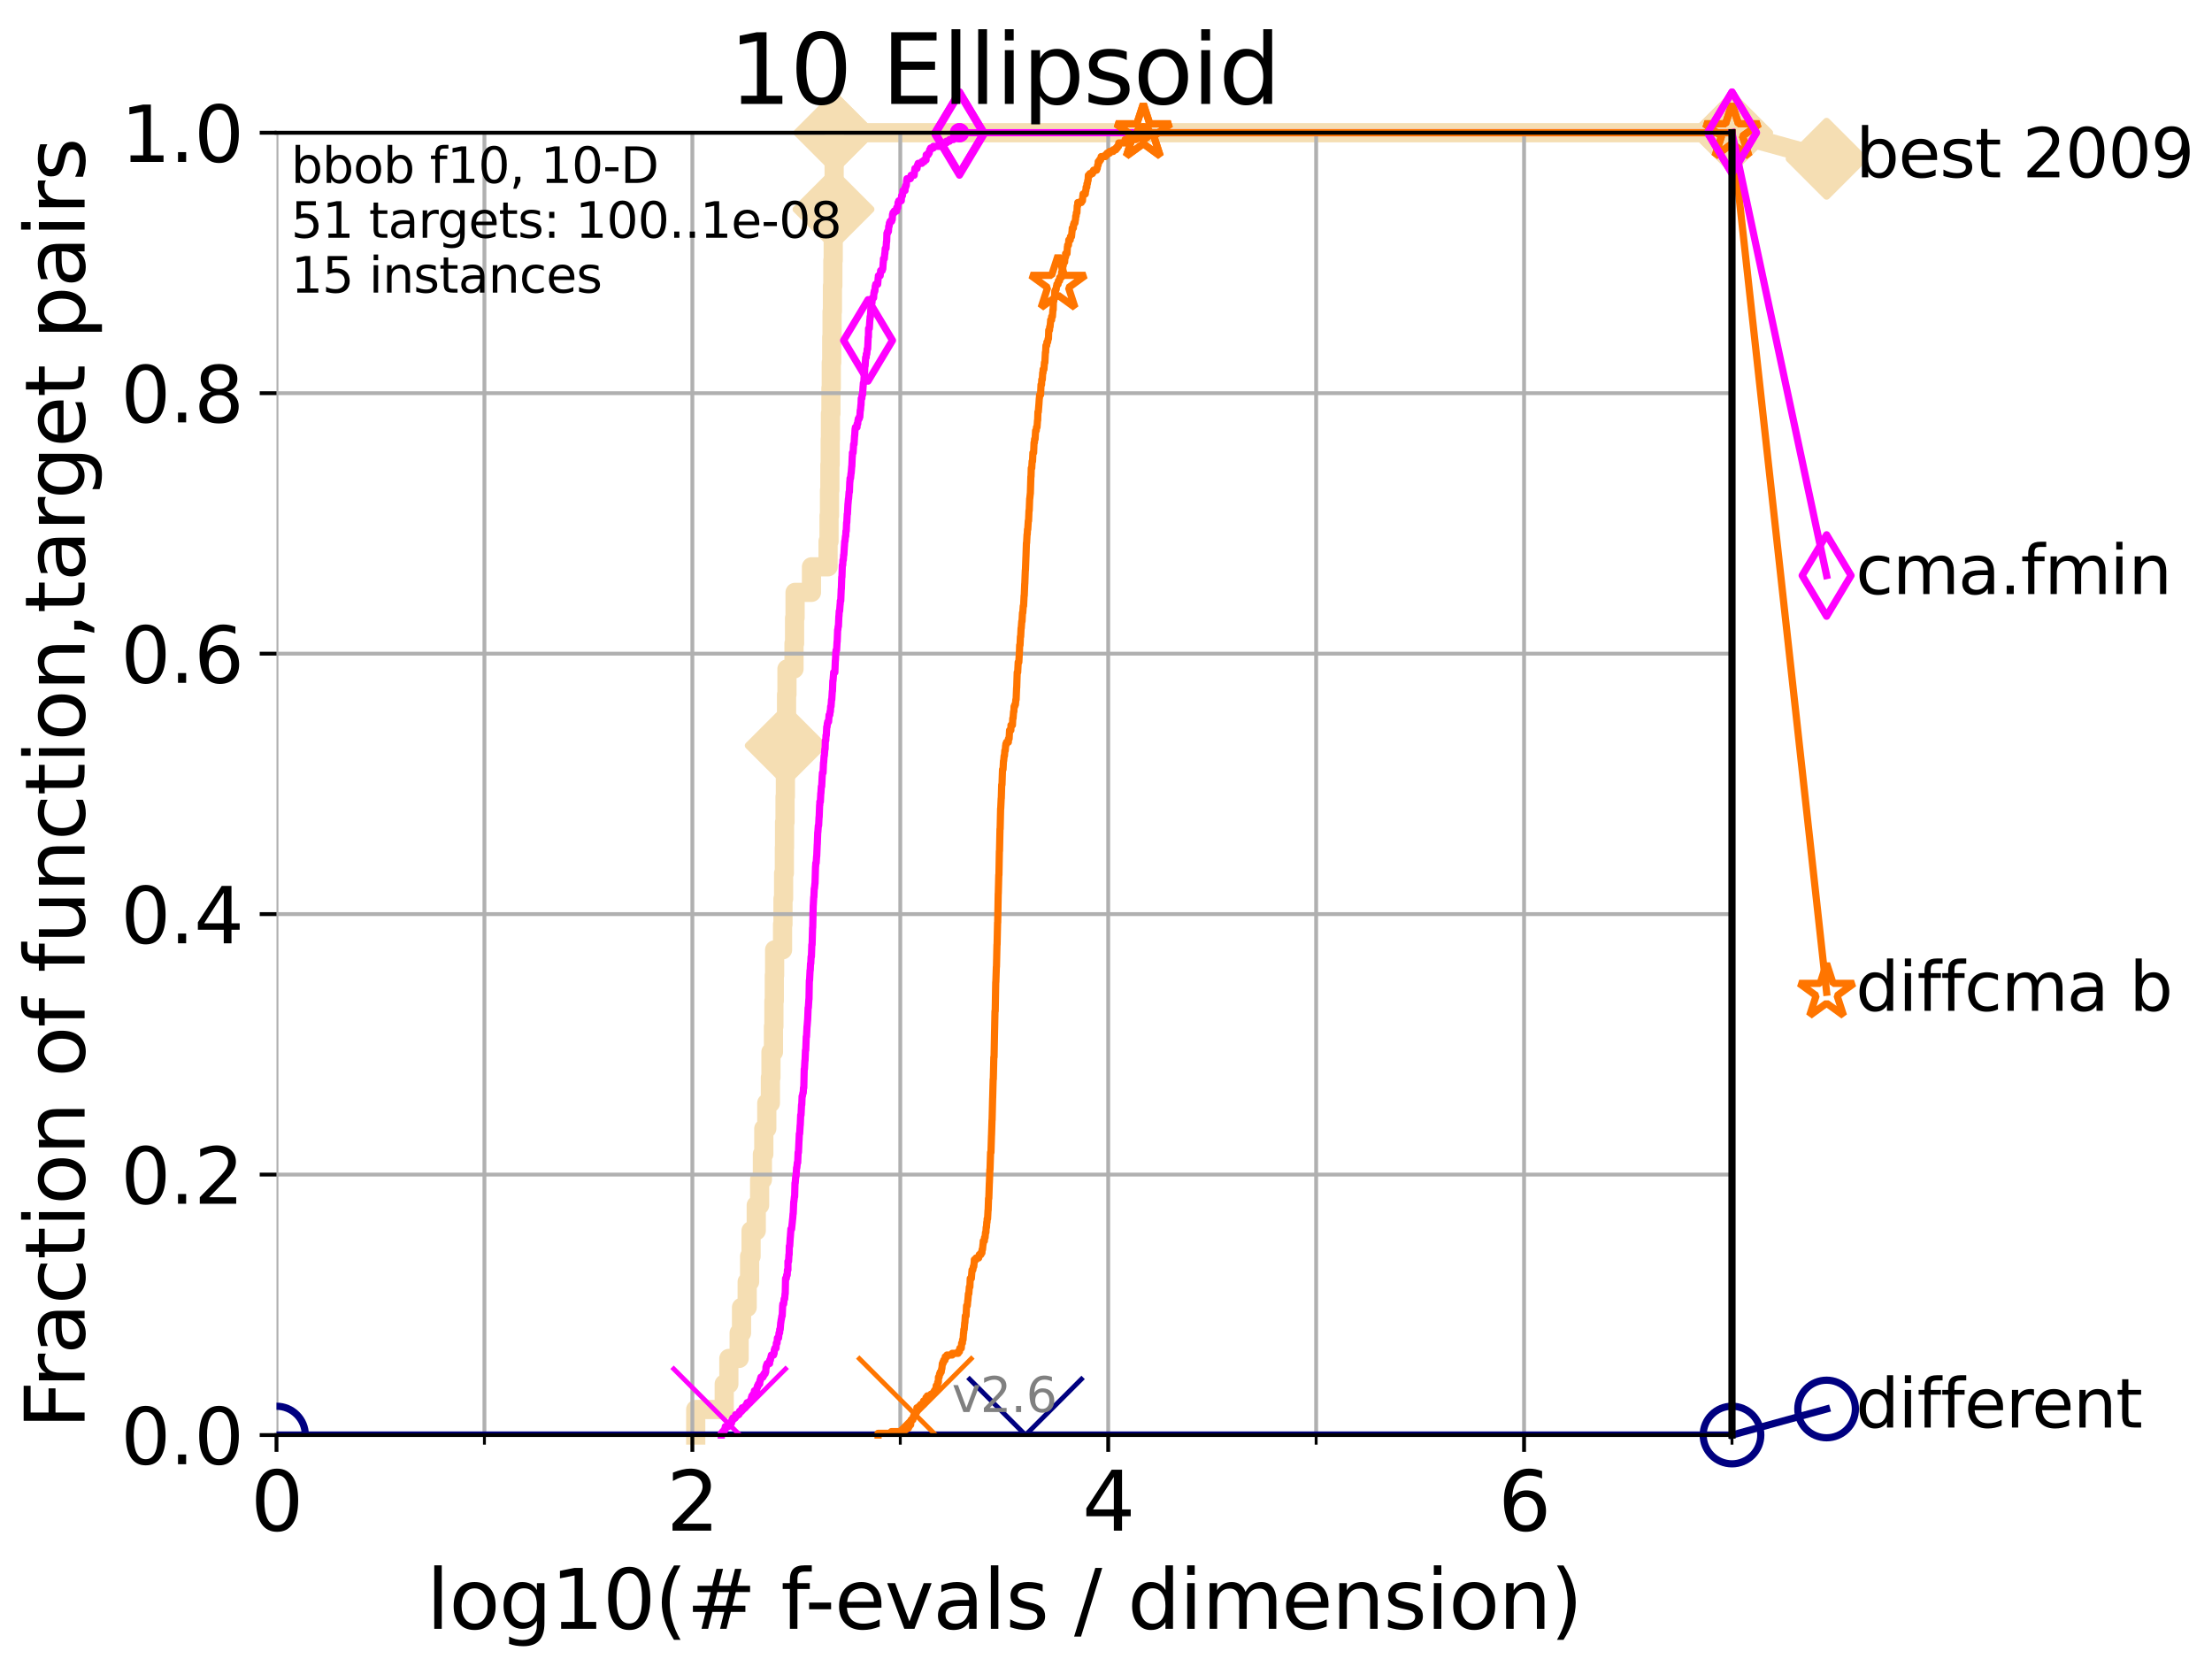 <?xml version="1.0" encoding="utf-8" standalone="no"?>
<!DOCTYPE svg PUBLIC "-//W3C//DTD SVG 1.1//EN"
  "http://www.w3.org/Graphics/SVG/1.1/DTD/svg11.dtd">
<svg height="345.6pt" version="1.1" viewBox="0 0 460.8 345.6" width="460.8pt" xmlns="http://www.w3.org/2000/svg" xmlns:xlink="http://www.w3.org/1999/xlink">
 <defs>
  <style type="text/css">*{stroke-linecap:butt;stroke-linejoin:round;}</style>
 </defs>
 <g id="figure_1">
  <g id="patch_1">
   <path d="M 0 345.6 
L 460.8 345.6 
L 460.8 0 
L 0 0 
z
" style="fill:#ffffff;"/>
  </g>
  <g id="axes_1">
   <g id="patch_2">
    <path d="M 57.6 298.944 
L 360.806 298.944 
L 360.806 27.648 
L 57.6 27.648 
z
" style="fill:#ffffff;"/>
   </g>
   <g id="line2d_1">
    <path d="M 144.932 298.944 
L 144.932 293.624 
L 150.867 293.624 
L 150.867 288.305 
L 151.833 288.305 
L 151.833 282.985 
L 153.979 282.985 
L 153.979 277.666 
L 154.476 277.666 
L 154.476 272.346 
L 155.65 272.346 
L 155.65 267.027 
L 156.156 267.027 
L 156.156 261.707 
L 156.462 261.707 
L 156.462 256.388 
L 157.54 256.388 
L 157.54 251.068 
L 158.241 251.068 
L 158.241 245.749 
L 158.822 245.749 
L 158.822 240.429 
L 159.114 240.429 
L 159.114 235.11 
L 159.734 235.11 
L 159.734 229.79 
L 160.486 229.79 
L 160.486 224.471 
L 160.605 224.471 
L 160.605 219.151 
L 161.126 219.151 
L 161.126 213.832 
L 161.217 213.832 
L 161.217 208.512 
L 161.301 208.512 
L 161.301 203.192 
L 161.369 203.192 
L 161.369 197.873 
L 163.019 197.873 
L 163.019 192.553 
L 163.109 192.553 
L 163.109 187.234 
L 163.24 187.234 
L 163.24 181.914 
L 163.397 181.914 
L 163.397 176.595 
L 163.437 176.595 
L 163.437 171.275 
L 163.539 171.275 
L 163.539 165.956 
L 163.613 165.956 
L 163.613 160.636 
L 163.686 160.636 
L 163.686 155.317 
L 163.78 155.317 
L 163.78 149.997 
L 163.853 149.997 
L 163.853 144.678 
L 163.939 144.678 
L 163.939 139.358 
L 165.404 139.358 
L 165.404 134.039 
L 165.526 134.039 
L 165.526 128.719 
L 165.629 128.719 
L 165.629 123.4 
L 169.044 123.4 
L 169.044 118.08 
L 172.499 118.08 
L 172.499 112.76 
L 172.703 112.76 
L 172.703 107.441 
L 172.798 107.441 
L 172.798 102.121 
L 172.876 102.121 
L 172.876 96.802 
L 172.946 96.802 
L 172.946 91.482 
L 172.995 91.482 
L 172.995 86.163 
L 173.097 86.163 
L 173.097 80.843 
L 173.17 80.843 
L 173.17 75.524 
L 173.262 75.524 
L 173.262 70.204 
L 173.334 70.204 
L 173.334 64.885 
L 173.41 64.885 
L 173.41 59.565 
L 173.498 59.565 
L 173.498 54.246 
L 173.573 54.246 
L 173.573 48.926 
L 173.632 48.926 
L 173.632 43.607 
L 173.687 43.607 
L 173.687 38.287 
L 173.766 38.287 
L 173.766 32.968 
L 173.844 32.968 
L 173.844 27.648 
L 360.806 27.648 
" style="fill:none;stroke:#f5deb3;stroke-linecap:square;stroke-width:4;"/>
   </g>
   <g id="line2d_2">
    <defs>
     <path d="M -0 7.778 
L 7.778 0 
L 0 -7.778 
L -7.778 -0 
z
" id="mb4e3549bcc" style="stroke:#f5deb3;stroke-linejoin:miter;stroke-width:1.5;"/>
    </defs>
    <g>
     <use style="fill:#f5deb3;stroke:#f5deb3;stroke-linejoin:miter;stroke-width:1.5;" x="163.686" xlink:href="#mb4e3549bcc" y="155.317"/>
     <use style="fill:#f5deb3;stroke:#f5deb3;stroke-linejoin:miter;stroke-width:1.5;" x="173.632" xlink:href="#mb4e3549bcc" y="43.607"/>
     <use style="fill:#f5deb3;stroke:#f5deb3;stroke-linejoin:miter;stroke-width:1.5;" x="173.844" xlink:href="#mb4e3549bcc" y="27.648"/>
     <use style="fill:#f5deb3;stroke:#f5deb3;stroke-linejoin:miter;stroke-width:1.5;" x="173.844" xlink:href="#mb4e3549bcc" y="27.648"/>
     <use style="fill:#f5deb3;stroke:#f5deb3;stroke-linejoin:miter;stroke-width:1.5;" x="360.806" xlink:href="#mb4e3549bcc" y="27.648"/>
    </g>
   </g>
   <g id="line2d_3">
    <path style="fill:none;stroke:#f5deb3;stroke-linecap:square;stroke-width:4;"/>
    <g/>
   </g>
   <g id="line2d_4">
    <path d="M 360.806 27.648 
L 380.515 33.074 
" style="fill:none;stroke:#f5deb3;stroke-linecap:square;stroke-width:4;"/>
    <g>
     <use style="fill:#f5deb3;stroke:#f5deb3;stroke-linejoin:miter;stroke-width:1.5;" x="360.806" xlink:href="#mb4e3549bcc" y="27.648"/>
     <use style="fill:#f5deb3;stroke:#f5deb3;stroke-linejoin:miter;stroke-width:1.5;" x="380.515" xlink:href="#mb4e3549bcc" y="33.074"/>
    </g>
   </g>
   <g id="matplotlib.axis_1">
    <g id="xtick_1">
     <g id="line2d_5">
      <path clip-path="url(#pbdf6a79667)" d="M 57.6 298.944 
L 57.6 27.648 
" style="fill:none;stroke:#b0b0b0;stroke-linecap:square;stroke-width:0.8;"/>
     </g>
     <g id="line2d_6">
      <defs>
       <path d="M 0 0 
L 0 3.5 
" id="m39feb60074" style="stroke:#000000;stroke-width:0.8;"/>
      </defs>
      <g>
       <use style="stroke:#000000;stroke-width:0.8;" x="57.6" xlink:href="#m39feb60074" y="298.944"/>
      </g>
     </g>
     <g id="text_1">
      <!-- 0 -->
      <g transform="translate(52.192 318.861)scale(0.17 -0.17)">
       <defs>
        <path d="M 2034 4250 
Q 1547 4250 1301 3770 
Q 1056 3291 1056 2328 
Q 1056 1369 1301 889 
Q 1547 409 2034 409 
Q 2525 409 2770 889 
Q 3016 1369 3016 2328 
Q 3016 3291 2770 3770 
Q 2525 4250 2034 4250 
z
M 2034 4750 
Q 2819 4750 3233 4129 
Q 3647 3509 3647 2328 
Q 3647 1150 3233 529 
Q 2819 -91 2034 -91 
Q 1250 -91 836 529 
Q 422 1150 422 2328 
Q 422 3509 836 4129 
Q 1250 4750 2034 4750 
z
" id="DejaVuSans-30" transform="scale(0.016)"/>
       </defs>
       <use xlink:href="#DejaVuSans-30"/>
      </g>
     </g>
    </g>
    <g id="xtick_2">
     <g id="line2d_7">
      <path clip-path="url(#pbdf6a79667)" d="M 144.23 298.944 
L 144.23 27.648 
" style="fill:none;stroke:#b0b0b0;stroke-linecap:square;stroke-width:0.8;"/>
     </g>
     <g id="line2d_8">
      <g>
       <use style="stroke:#000000;stroke-width:0.8;" x="144.23" xlink:href="#m39feb60074" y="298.944"/>
      </g>
     </g>
     <g id="text_2">
      <!-- 2 -->
      <g transform="translate(138.822 318.861)scale(0.17 -0.17)">
       <defs>
        <path d="M 1228 531 
L 3431 531 
L 3431 0 
L 469 0 
L 469 531 
Q 828 903 1448 1529 
Q 2069 2156 2228 2338 
Q 2531 2678 2651 2914 
Q 2772 3150 2772 3378 
Q 2772 3750 2511 3984 
Q 2250 4219 1831 4219 
Q 1534 4219 1204 4116 
Q 875 4013 500 3803 
L 500 4441 
Q 881 4594 1212 4672 
Q 1544 4750 1819 4750 
Q 2544 4750 2975 4387 
Q 3406 4025 3406 3419 
Q 3406 3131 3298 2873 
Q 3191 2616 2906 2266 
Q 2828 2175 2409 1742 
Q 1991 1309 1228 531 
z
" id="DejaVuSans-32" transform="scale(0.016)"/>
       </defs>
       <use xlink:href="#DejaVuSans-32"/>
      </g>
     </g>
    </g>
    <g id="xtick_3">
     <g id="line2d_9">
      <path clip-path="url(#pbdf6a79667)" d="M 230.861 298.944 
L 230.861 27.648 
" style="fill:none;stroke:#b0b0b0;stroke-linecap:square;stroke-width:0.8;"/>
     </g>
     <g id="line2d_10">
      <g>
       <use style="stroke:#000000;stroke-width:0.8;" x="230.861" xlink:href="#m39feb60074" y="298.944"/>
      </g>
     </g>
     <g id="text_3">
      <!-- 4 -->
      <g transform="translate(225.453 318.861)scale(0.17 -0.17)">
       <defs>
        <path d="M 2419 4116 
L 825 1625 
L 2419 1625 
L 2419 4116 
z
M 2253 4666 
L 3047 4666 
L 3047 1625 
L 3713 1625 
L 3713 1100 
L 3047 1100 
L 3047 0 
L 2419 0 
L 2419 1100 
L 313 1100 
L 313 1709 
L 2253 4666 
z
" id="DejaVuSans-34" transform="scale(0.016)"/>
       </defs>
       <use xlink:href="#DejaVuSans-34"/>
      </g>
     </g>
    </g>
    <g id="xtick_4">
     <g id="line2d_11">
      <path clip-path="url(#pbdf6a79667)" d="M 317.491 298.944 
L 317.491 27.648 
" style="fill:none;stroke:#b0b0b0;stroke-linecap:square;stroke-width:0.8;"/>
     </g>
     <g id="line2d_12">
      <g>
       <use style="stroke:#000000;stroke-width:0.8;" x="317.491" xlink:href="#m39feb60074" y="298.944"/>
      </g>
     </g>
     <g id="text_4">
      <!-- 6 -->
      <g transform="translate(312.083 318.861)scale(0.17 -0.17)">
       <defs>
        <path d="M 2113 2584 
Q 1688 2584 1439 2293 
Q 1191 2003 1191 1497 
Q 1191 994 1439 701 
Q 1688 409 2113 409 
Q 2538 409 2786 701 
Q 3034 994 3034 1497 
Q 3034 2003 2786 2293 
Q 2538 2584 2113 2584 
z
M 3366 4563 
L 3366 3988 
Q 3128 4100 2886 4159 
Q 2644 4219 2406 4219 
Q 1781 4219 1451 3797 
Q 1122 3375 1075 2522 
Q 1259 2794 1537 2939 
Q 1816 3084 2150 3084 
Q 2853 3084 3261 2657 
Q 3669 2231 3669 1497 
Q 3669 778 3244 343 
Q 2819 -91 2113 -91 
Q 1303 -91 875 529 
Q 447 1150 447 2328 
Q 447 3434 972 4092 
Q 1497 4750 2381 4750 
Q 2619 4750 2861 4703 
Q 3103 4656 3366 4563 
z
" id="DejaVuSans-36" transform="scale(0.016)"/>
       </defs>
       <use xlink:href="#DejaVuSans-36"/>
      </g>
     </g>
    </g>
    <g id="xtick_5">
     <g id="line2d_13">
      <path clip-path="url(#pbdf6a79667)" d="M 100.915 298.944 
L 100.915 27.648 
" style="fill:none;stroke:#b0b0b0;stroke-linecap:square;stroke-width:0.8;"/>
     </g>
     <g id="line2d_14">
      <defs>
       <path d="M 0 0 
L 0 2 
" id="mf1f1ff7a69" style="stroke:#000000;stroke-width:0.6;"/>
      </defs>
      <g>
       <use style="stroke:#000000;stroke-width:0.6;" x="100.915" xlink:href="#mf1f1ff7a69" y="298.944"/>
      </g>
     </g>
    </g>
    <g id="xtick_6">
     <g id="line2d_15">
      <path clip-path="url(#pbdf6a79667)" d="M 187.546 298.944 
L 187.546 27.648 
" style="fill:none;stroke:#b0b0b0;stroke-linecap:square;stroke-width:0.8;"/>
     </g>
     <g id="line2d_16">
      <g>
       <use style="stroke:#000000;stroke-width:0.6;" x="187.546" xlink:href="#mf1f1ff7a69" y="298.944"/>
      </g>
     </g>
    </g>
    <g id="xtick_7">
     <g id="line2d_17">
      <path clip-path="url(#pbdf6a79667)" d="M 274.176 298.944 
L 274.176 27.648 
" style="fill:none;stroke:#b0b0b0;stroke-linecap:square;stroke-width:0.8;"/>
     </g>
     <g id="line2d_18">
      <g>
       <use style="stroke:#000000;stroke-width:0.6;" x="274.176" xlink:href="#mf1f1ff7a69" y="298.944"/>
      </g>
     </g>
    </g>
    <g id="xtick_8">
     <g id="line2d_19">
      <path clip-path="url(#pbdf6a79667)" d="M 360.806 298.944 
L 360.806 27.648 
" style="fill:none;stroke:#b0b0b0;stroke-linecap:square;stroke-width:0.8;"/>
     </g>
     <g id="line2d_20">
      <g>
       <use style="stroke:#000000;stroke-width:0.6;" x="360.806" xlink:href="#mf1f1ff7a69" y="298.944"/>
      </g>
     </g>
    </g>
    <g id="text_5">
     <!-- log10(# f-evals / dimension) -->
     <g transform="translate(88.823 339.314)scale(0.17 -0.17)">
      <defs>
       <path d="M 603 4863 
L 1178 4863 
L 1178 0 
L 603 0 
L 603 4863 
z
" id="DejaVuSans-6c" transform="scale(0.016)"/>
       <path d="M 1959 3097 
Q 1497 3097 1228 2736 
Q 959 2375 959 1747 
Q 959 1119 1226 758 
Q 1494 397 1959 397 
Q 2419 397 2687 759 
Q 2956 1122 2956 1747 
Q 2956 2369 2687 2733 
Q 2419 3097 1959 3097 
z
M 1959 3584 
Q 2709 3584 3137 3096 
Q 3566 2609 3566 1747 
Q 3566 888 3137 398 
Q 2709 -91 1959 -91 
Q 1206 -91 779 398 
Q 353 888 353 1747 
Q 353 2609 779 3096 
Q 1206 3584 1959 3584 
z
" id="DejaVuSans-6f" transform="scale(0.016)"/>
       <path d="M 2906 1791 
Q 2906 2416 2648 2759 
Q 2391 3103 1925 3103 
Q 1463 3103 1205 2759 
Q 947 2416 947 1791 
Q 947 1169 1205 825 
Q 1463 481 1925 481 
Q 2391 481 2648 825 
Q 2906 1169 2906 1791 
z
M 3481 434 
Q 3481 -459 3084 -895 
Q 2688 -1331 1869 -1331 
Q 1566 -1331 1297 -1286 
Q 1028 -1241 775 -1147 
L 775 -588 
Q 1028 -725 1275 -790 
Q 1522 -856 1778 -856 
Q 2344 -856 2625 -561 
Q 2906 -266 2906 331 
L 2906 616 
Q 2728 306 2450 153 
Q 2172 0 1784 0 
Q 1141 0 747 490 
Q 353 981 353 1791 
Q 353 2603 747 3093 
Q 1141 3584 1784 3584 
Q 2172 3584 2450 3431 
Q 2728 3278 2906 2969 
L 2906 3500 
L 3481 3500 
L 3481 434 
z
" id="DejaVuSans-67" transform="scale(0.016)"/>
       <path d="M 794 531 
L 1825 531 
L 1825 4091 
L 703 3866 
L 703 4441 
L 1819 4666 
L 2450 4666 
L 2450 531 
L 3481 531 
L 3481 0 
L 794 0 
L 794 531 
z
" id="DejaVuSans-31" transform="scale(0.016)"/>
       <path d="M 1984 4856 
Q 1566 4138 1362 3434 
Q 1159 2731 1159 2009 
Q 1159 1288 1364 580 
Q 1569 -128 1984 -844 
L 1484 -844 
Q 1016 -109 783 600 
Q 550 1309 550 2009 
Q 550 2706 781 3412 
Q 1013 4119 1484 4856 
L 1984 4856 
z
" id="DejaVuSans-28" transform="scale(0.016)"/>
       <path d="M 3272 2816 
L 2363 2816 
L 2100 1772 
L 3016 1772 
L 3272 2816 
z
M 2803 4594 
L 2478 3297 
L 3391 3297 
L 3719 4594 
L 4219 4594 
L 3897 3297 
L 4872 3297 
L 4872 2816 
L 3775 2816 
L 3519 1772 
L 4513 1772 
L 4513 1294 
L 3397 1294 
L 3072 0 
L 2572 0 
L 2894 1294 
L 1978 1294 
L 1656 0 
L 1153 0 
L 1478 1294 
L 494 1294 
L 494 1772 
L 1594 1772 
L 1856 2816 
L 850 2816 
L 850 3297 
L 1978 3297 
L 2297 4594 
L 2803 4594 
z
" id="DejaVuSans-23" transform="scale(0.016)"/>
       <path id="DejaVuSans-20" transform="scale(0.016)"/>
       <path d="M 2375 4863 
L 2375 4384 
L 1825 4384 
Q 1516 4384 1395 4259 
Q 1275 4134 1275 3809 
L 1275 3500 
L 2222 3500 
L 2222 3053 
L 1275 3053 
L 1275 0 
L 697 0 
L 697 3053 
L 147 3053 
L 147 3500 
L 697 3500 
L 697 3744 
Q 697 4328 969 4595 
Q 1241 4863 1831 4863 
L 2375 4863 
z
" id="DejaVuSans-66" transform="scale(0.016)"/>
       <path d="M 313 2009 
L 1997 2009 
L 1997 1497 
L 313 1497 
L 313 2009 
z
" id="DejaVuSans-2d" transform="scale(0.016)"/>
       <path d="M 3597 1894 
L 3597 1613 
L 953 1613 
Q 991 1019 1311 708 
Q 1631 397 2203 397 
Q 2534 397 2845 478 
Q 3156 559 3463 722 
L 3463 178 
Q 3153 47 2828 -22 
Q 2503 -91 2169 -91 
Q 1331 -91 842 396 
Q 353 884 353 1716 
Q 353 2575 817 3079 
Q 1281 3584 2069 3584 
Q 2775 3584 3186 3129 
Q 3597 2675 3597 1894 
z
M 3022 2063 
Q 3016 2534 2758 2815 
Q 2500 3097 2075 3097 
Q 1594 3097 1305 2825 
Q 1016 2553 972 2059 
L 3022 2063 
z
" id="DejaVuSans-65" transform="scale(0.016)"/>
       <path d="M 191 3500 
L 800 3500 
L 1894 563 
L 2988 3500 
L 3597 3500 
L 2284 0 
L 1503 0 
L 191 3500 
z
" id="DejaVuSans-76" transform="scale(0.016)"/>
       <path d="M 2194 1759 
Q 1497 1759 1228 1600 
Q 959 1441 959 1056 
Q 959 750 1161 570 
Q 1363 391 1709 391 
Q 2188 391 2477 730 
Q 2766 1069 2766 1631 
L 2766 1759 
L 2194 1759 
z
M 3341 1997 
L 3341 0 
L 2766 0 
L 2766 531 
Q 2569 213 2275 61 
Q 1981 -91 1556 -91 
Q 1019 -91 701 211 
Q 384 513 384 1019 
Q 384 1609 779 1909 
Q 1175 2209 1959 2209 
L 2766 2209 
L 2766 2266 
Q 2766 2663 2505 2880 
Q 2244 3097 1772 3097 
Q 1472 3097 1187 3025 
Q 903 2953 641 2809 
L 641 3341 
Q 956 3463 1253 3523 
Q 1550 3584 1831 3584 
Q 2591 3584 2966 3190 
Q 3341 2797 3341 1997 
z
" id="DejaVuSans-61" transform="scale(0.016)"/>
       <path d="M 2834 3397 
L 2834 2853 
Q 2591 2978 2328 3040 
Q 2066 3103 1784 3103 
Q 1356 3103 1142 2972 
Q 928 2841 928 2578 
Q 928 2378 1081 2264 
Q 1234 2150 1697 2047 
L 1894 2003 
Q 2506 1872 2764 1633 
Q 3022 1394 3022 966 
Q 3022 478 2636 193 
Q 2250 -91 1575 -91 
Q 1294 -91 989 -36 
Q 684 19 347 128 
L 347 722 
Q 666 556 975 473 
Q 1284 391 1588 391 
Q 1994 391 2212 530 
Q 2431 669 2431 922 
Q 2431 1156 2273 1281 
Q 2116 1406 1581 1522 
L 1381 1569 
Q 847 1681 609 1914 
Q 372 2147 372 2553 
Q 372 3047 722 3315 
Q 1072 3584 1716 3584 
Q 2034 3584 2315 3537 
Q 2597 3491 2834 3397 
z
" id="DejaVuSans-73" transform="scale(0.016)"/>
       <path d="M 1625 4666 
L 2156 4666 
L 531 -594 
L 0 -594 
L 1625 4666 
z
" id="DejaVuSans-2f" transform="scale(0.016)"/>
       <path d="M 2906 2969 
L 2906 4863 
L 3481 4863 
L 3481 0 
L 2906 0 
L 2906 525 
Q 2725 213 2448 61 
Q 2172 -91 1784 -91 
Q 1150 -91 751 415 
Q 353 922 353 1747 
Q 353 2572 751 3078 
Q 1150 3584 1784 3584 
Q 2172 3584 2448 3432 
Q 2725 3281 2906 2969 
z
M 947 1747 
Q 947 1113 1208 752 
Q 1469 391 1925 391 
Q 2381 391 2643 752 
Q 2906 1113 2906 1747 
Q 2906 2381 2643 2742 
Q 2381 3103 1925 3103 
Q 1469 3103 1208 2742 
Q 947 2381 947 1747 
z
" id="DejaVuSans-64" transform="scale(0.016)"/>
       <path d="M 603 3500 
L 1178 3500 
L 1178 0 
L 603 0 
L 603 3500 
z
M 603 4863 
L 1178 4863 
L 1178 4134 
L 603 4134 
L 603 4863 
z
" id="DejaVuSans-69" transform="scale(0.016)"/>
       <path d="M 3328 2828 
Q 3544 3216 3844 3400 
Q 4144 3584 4550 3584 
Q 5097 3584 5394 3201 
Q 5691 2819 5691 2113 
L 5691 0 
L 5113 0 
L 5113 2094 
Q 5113 2597 4934 2840 
Q 4756 3084 4391 3084 
Q 3944 3084 3684 2787 
Q 3425 2491 3425 1978 
L 3425 0 
L 2847 0 
L 2847 2094 
Q 2847 2600 2669 2842 
Q 2491 3084 2119 3084 
Q 1678 3084 1418 2786 
Q 1159 2488 1159 1978 
L 1159 0 
L 581 0 
L 581 3500 
L 1159 3500 
L 1159 2956 
Q 1356 3278 1631 3431 
Q 1906 3584 2284 3584 
Q 2666 3584 2933 3390 
Q 3200 3197 3328 2828 
z
" id="DejaVuSans-6d" transform="scale(0.016)"/>
       <path d="M 3513 2113 
L 3513 0 
L 2938 0 
L 2938 2094 
Q 2938 2591 2744 2837 
Q 2550 3084 2163 3084 
Q 1697 3084 1428 2787 
Q 1159 2491 1159 1978 
L 1159 0 
L 581 0 
L 581 3500 
L 1159 3500 
L 1159 2956 
Q 1366 3272 1645 3428 
Q 1925 3584 2291 3584 
Q 2894 3584 3203 3211 
Q 3513 2838 3513 2113 
z
" id="DejaVuSans-6e" transform="scale(0.016)"/>
       <path d="M 513 4856 
L 1013 4856 
Q 1481 4119 1714 3412 
Q 1947 2706 1947 2009 
Q 1947 1309 1714 600 
Q 1481 -109 1013 -844 
L 513 -844 
Q 928 -128 1133 580 
Q 1338 1288 1338 2009 
Q 1338 2731 1133 3434 
Q 928 4138 513 4856 
z
" id="DejaVuSans-29" transform="scale(0.016)"/>
      </defs>
      <use xlink:href="#DejaVuSans-6c"/>
      <use x="27.783" xlink:href="#DejaVuSans-6f"/>
      <use x="88.965" xlink:href="#DejaVuSans-67"/>
      <use x="152.441" xlink:href="#DejaVuSans-31"/>
      <use x="216.064" xlink:href="#DejaVuSans-30"/>
      <use x="279.688" xlink:href="#DejaVuSans-28"/>
      <use x="318.701" xlink:href="#DejaVuSans-23"/>
      <use x="402.49" xlink:href="#DejaVuSans-20"/>
      <use x="434.277" xlink:href="#DejaVuSans-66"/>
      <use x="463.982" xlink:href="#DejaVuSans-2d"/>
      <use x="500.066" xlink:href="#DejaVuSans-65"/>
      <use x="561.59" xlink:href="#DejaVuSans-76"/>
      <use x="620.77" xlink:href="#DejaVuSans-61"/>
      <use x="682.049" xlink:href="#DejaVuSans-6c"/>
      <use x="709.832" xlink:href="#DejaVuSans-73"/>
      <use x="761.932" xlink:href="#DejaVuSans-20"/>
      <use x="793.719" xlink:href="#DejaVuSans-2f"/>
      <use x="827.41" xlink:href="#DejaVuSans-20"/>
      <use x="859.197" xlink:href="#DejaVuSans-64"/>
      <use x="922.674" xlink:href="#DejaVuSans-69"/>
      <use x="950.457" xlink:href="#DejaVuSans-6d"/>
      <use x="1047.869" xlink:href="#DejaVuSans-65"/>
      <use x="1109.393" xlink:href="#DejaVuSans-6e"/>
      <use x="1172.771" xlink:href="#DejaVuSans-73"/>
      <use x="1224.871" xlink:href="#DejaVuSans-69"/>
      <use x="1252.654" xlink:href="#DejaVuSans-6f"/>
      <use x="1313.836" xlink:href="#DejaVuSans-6e"/>
      <use x="1377.215" xlink:href="#DejaVuSans-29"/>
     </g>
    </g>
   </g>
   <g id="matplotlib.axis_2">
    <g id="ytick_1">
     <g id="line2d_21">
      <path clip-path="url(#pbdf6a79667)" d="M 57.6 298.944 
L 360.806 298.944 
" style="fill:none;stroke:#b0b0b0;stroke-linecap:square;stroke-width:0.8;"/>
     </g>
     <g id="line2d_22">
      <defs>
       <path d="M 0 0 
L -3.5 0 
" id="ma702ccbf3c" style="stroke:#000000;stroke-width:0.8;"/>
      </defs>
      <g>
       <use style="stroke:#000000;stroke-width:0.8;" x="57.6" xlink:href="#ma702ccbf3c" y="298.944"/>
      </g>
     </g>
     <g id="text_6">
      <!-- 0.0 -->
      <g transform="translate(25.155 305.023)scale(0.16 -0.16)">
       <defs>
        <path d="M 684 794 
L 1344 794 
L 1344 0 
L 684 0 
L 684 794 
z
" id="DejaVuSans-2e" transform="scale(0.016)"/>
       </defs>
       <use xlink:href="#DejaVuSans-30"/>
       <use x="63.623" xlink:href="#DejaVuSans-2e"/>
       <use x="95.41" xlink:href="#DejaVuSans-30"/>
      </g>
     </g>
    </g>
    <g id="ytick_2">
     <g id="line2d_23">
      <path clip-path="url(#pbdf6a79667)" d="M 57.6 244.685 
L 360.806 244.685 
" style="fill:none;stroke:#b0b0b0;stroke-linecap:square;stroke-width:0.8;"/>
     </g>
     <g id="line2d_24">
      <g>
       <use style="stroke:#000000;stroke-width:0.8;" x="57.6" xlink:href="#ma702ccbf3c" y="244.685"/>
      </g>
     </g>
     <g id="text_7">
      <!-- 0.2 -->
      <g transform="translate(25.155 250.764)scale(0.16 -0.16)">
       <use xlink:href="#DejaVuSans-30"/>
       <use x="63.623" xlink:href="#DejaVuSans-2e"/>
       <use x="95.41" xlink:href="#DejaVuSans-32"/>
      </g>
     </g>
    </g>
    <g id="ytick_3">
     <g id="line2d_25">
      <path clip-path="url(#pbdf6a79667)" d="M 57.6 190.426 
L 360.806 190.426 
" style="fill:none;stroke:#b0b0b0;stroke-linecap:square;stroke-width:0.8;"/>
     </g>
     <g id="line2d_26">
      <g>
       <use style="stroke:#000000;stroke-width:0.8;" x="57.6" xlink:href="#ma702ccbf3c" y="190.426"/>
      </g>
     </g>
     <g id="text_8">
      <!-- 0.4 -->
      <g transform="translate(25.155 196.504)scale(0.16 -0.16)">
       <use xlink:href="#DejaVuSans-30"/>
       <use x="63.623" xlink:href="#DejaVuSans-2e"/>
       <use x="95.41" xlink:href="#DejaVuSans-34"/>
      </g>
     </g>
    </g>
    <g id="ytick_4">
     <g id="line2d_27">
      <path clip-path="url(#pbdf6a79667)" d="M 57.6 136.166 
L 360.806 136.166 
" style="fill:none;stroke:#b0b0b0;stroke-linecap:square;stroke-width:0.8;"/>
     </g>
     <g id="line2d_28">
      <g>
       <use style="stroke:#000000;stroke-width:0.8;" x="57.6" xlink:href="#ma702ccbf3c" y="136.166"/>
      </g>
     </g>
     <g id="text_9">
      <!-- 0.6 -->
      <g transform="translate(25.155 142.245)scale(0.16 -0.16)">
       <use xlink:href="#DejaVuSans-30"/>
       <use x="63.623" xlink:href="#DejaVuSans-2e"/>
       <use x="95.41" xlink:href="#DejaVuSans-36"/>
      </g>
     </g>
    </g>
    <g id="ytick_5">
     <g id="line2d_29">
      <path clip-path="url(#pbdf6a79667)" d="M 57.6 81.907 
L 360.806 81.907 
" style="fill:none;stroke:#b0b0b0;stroke-linecap:square;stroke-width:0.8;"/>
     </g>
     <g id="line2d_30">
      <g>
       <use style="stroke:#000000;stroke-width:0.8;" x="57.6" xlink:href="#ma702ccbf3c" y="81.907"/>
      </g>
     </g>
     <g id="text_10">
      <!-- 0.8 -->
      <g transform="translate(25.155 87.986)scale(0.16 -0.16)">
       <defs>
        <path d="M 2034 2216 
Q 1584 2216 1326 1975 
Q 1069 1734 1069 1313 
Q 1069 891 1326 650 
Q 1584 409 2034 409 
Q 2484 409 2743 651 
Q 3003 894 3003 1313 
Q 3003 1734 2745 1975 
Q 2488 2216 2034 2216 
z
M 1403 2484 
Q 997 2584 770 2862 
Q 544 3141 544 3541 
Q 544 4100 942 4425 
Q 1341 4750 2034 4750 
Q 2731 4750 3128 4425 
Q 3525 4100 3525 3541 
Q 3525 3141 3298 2862 
Q 3072 2584 2669 2484 
Q 3125 2378 3379 2068 
Q 3634 1759 3634 1313 
Q 3634 634 3220 271 
Q 2806 -91 2034 -91 
Q 1263 -91 848 271 
Q 434 634 434 1313 
Q 434 1759 690 2068 
Q 947 2378 1403 2484 
z
M 1172 3481 
Q 1172 3119 1398 2916 
Q 1625 2713 2034 2713 
Q 2441 2713 2670 2916 
Q 2900 3119 2900 3481 
Q 2900 3844 2670 4047 
Q 2441 4250 2034 4250 
Q 1625 4250 1398 4047 
Q 1172 3844 1172 3481 
z
" id="DejaVuSans-38" transform="scale(0.016)"/>
       </defs>
       <use xlink:href="#DejaVuSans-30"/>
       <use x="63.623" xlink:href="#DejaVuSans-2e"/>
       <use x="95.41" xlink:href="#DejaVuSans-38"/>
      </g>
     </g>
    </g>
    <g id="ytick_6">
     <g id="line2d_31">
      <path clip-path="url(#pbdf6a79667)" d="M 57.6 27.648 
L 360.806 27.648 
" style="fill:none;stroke:#b0b0b0;stroke-linecap:square;stroke-width:0.8;"/>
     </g>
     <g id="line2d_32">
      <g>
       <use style="stroke:#000000;stroke-width:0.8;" x="57.6" xlink:href="#ma702ccbf3c" y="27.648"/>
      </g>
     </g>
     <g id="text_11">
      <!-- 1.0 -->
      <g transform="translate(25.155 33.727)scale(0.16 -0.16)">
       <use xlink:href="#DejaVuSans-31"/>
       <use x="63.623" xlink:href="#DejaVuSans-2e"/>
       <use x="95.41" xlink:href="#DejaVuSans-30"/>
      </g>
     </g>
    </g>
    <g id="text_12">
     <!-- Fraction of function,target pairs -->
     <g transform="translate(17.62 297.681)rotate(-90)scale(0.17 -0.17)">
      <defs>
       <path d="M 628 4666 
L 3309 4666 
L 3309 4134 
L 1259 4134 
L 1259 2759 
L 3109 2759 
L 3109 2228 
L 1259 2228 
L 1259 0 
L 628 0 
L 628 4666 
z
" id="DejaVuSans-46" transform="scale(0.016)"/>
       <path d="M 2631 2963 
Q 2534 3019 2420 3045 
Q 2306 3072 2169 3072 
Q 1681 3072 1420 2755 
Q 1159 2438 1159 1844 
L 1159 0 
L 581 0 
L 581 3500 
L 1159 3500 
L 1159 2956 
Q 1341 3275 1631 3429 
Q 1922 3584 2338 3584 
Q 2397 3584 2469 3576 
Q 2541 3569 2628 3553 
L 2631 2963 
z
" id="DejaVuSans-72" transform="scale(0.016)"/>
       <path d="M 3122 3366 
L 3122 2828 
Q 2878 2963 2633 3030 
Q 2388 3097 2138 3097 
Q 1578 3097 1268 2742 
Q 959 2388 959 1747 
Q 959 1106 1268 751 
Q 1578 397 2138 397 
Q 2388 397 2633 464 
Q 2878 531 3122 666 
L 3122 134 
Q 2881 22 2623 -34 
Q 2366 -91 2075 -91 
Q 1284 -91 818 406 
Q 353 903 353 1747 
Q 353 2603 823 3093 
Q 1294 3584 2113 3584 
Q 2378 3584 2631 3529 
Q 2884 3475 3122 3366 
z
" id="DejaVuSans-63" transform="scale(0.016)"/>
       <path d="M 1172 4494 
L 1172 3500 
L 2356 3500 
L 2356 3053 
L 1172 3053 
L 1172 1153 
Q 1172 725 1289 603 
Q 1406 481 1766 481 
L 2356 481 
L 2356 0 
L 1766 0 
Q 1100 0 847 248 
Q 594 497 594 1153 
L 594 3053 
L 172 3053 
L 172 3500 
L 594 3500 
L 594 4494 
L 1172 4494 
z
" id="DejaVuSans-74" transform="scale(0.016)"/>
       <path d="M 544 1381 
L 544 3500 
L 1119 3500 
L 1119 1403 
Q 1119 906 1312 657 
Q 1506 409 1894 409 
Q 2359 409 2629 706 
Q 2900 1003 2900 1516 
L 2900 3500 
L 3475 3500 
L 3475 0 
L 2900 0 
L 2900 538 
Q 2691 219 2414 64 
Q 2138 -91 1772 -91 
Q 1169 -91 856 284 
Q 544 659 544 1381 
z
M 1991 3584 
L 1991 3584 
z
" id="DejaVuSans-75" transform="scale(0.016)"/>
       <path d="M 750 794 
L 1409 794 
L 1409 256 
L 897 -744 
L 494 -744 
L 750 256 
L 750 794 
z
" id="DejaVuSans-2c" transform="scale(0.016)"/>
       <path d="M 1159 525 
L 1159 -1331 
L 581 -1331 
L 581 3500 
L 1159 3500 
L 1159 2969 
Q 1341 3281 1617 3432 
Q 1894 3584 2278 3584 
Q 2916 3584 3314 3078 
Q 3713 2572 3713 1747 
Q 3713 922 3314 415 
Q 2916 -91 2278 -91 
Q 1894 -91 1617 61 
Q 1341 213 1159 525 
z
M 3116 1747 
Q 3116 2381 2855 2742 
Q 2594 3103 2138 3103 
Q 1681 3103 1420 2742 
Q 1159 2381 1159 1747 
Q 1159 1113 1420 752 
Q 1681 391 2138 391 
Q 2594 391 2855 752 
Q 3116 1113 3116 1747 
z
" id="DejaVuSans-70" transform="scale(0.016)"/>
      </defs>
      <use xlink:href="#DejaVuSans-46"/>
      <use x="50.27" xlink:href="#DejaVuSans-72"/>
      <use x="91.383" xlink:href="#DejaVuSans-61"/>
      <use x="152.662" xlink:href="#DejaVuSans-63"/>
      <use x="207.643" xlink:href="#DejaVuSans-74"/>
      <use x="246.852" xlink:href="#DejaVuSans-69"/>
      <use x="274.635" xlink:href="#DejaVuSans-6f"/>
      <use x="335.816" xlink:href="#DejaVuSans-6e"/>
      <use x="399.195" xlink:href="#DejaVuSans-20"/>
      <use x="430.982" xlink:href="#DejaVuSans-6f"/>
      <use x="492.164" xlink:href="#DejaVuSans-66"/>
      <use x="527.369" xlink:href="#DejaVuSans-20"/>
      <use x="559.156" xlink:href="#DejaVuSans-66"/>
      <use x="594.361" xlink:href="#DejaVuSans-75"/>
      <use x="657.74" xlink:href="#DejaVuSans-6e"/>
      <use x="721.119" xlink:href="#DejaVuSans-63"/>
      <use x="776.1" xlink:href="#DejaVuSans-74"/>
      <use x="815.309" xlink:href="#DejaVuSans-69"/>
      <use x="843.092" xlink:href="#DejaVuSans-6f"/>
      <use x="904.273" xlink:href="#DejaVuSans-6e"/>
      <use x="967.652" xlink:href="#DejaVuSans-2c"/>
      <use x="999.439" xlink:href="#DejaVuSans-74"/>
      <use x="1038.648" xlink:href="#DejaVuSans-61"/>
      <use x="1099.928" xlink:href="#DejaVuSans-72"/>
      <use x="1139.291" xlink:href="#DejaVuSans-67"/>
      <use x="1202.768" xlink:href="#DejaVuSans-65"/>
      <use x="1264.291" xlink:href="#DejaVuSans-74"/>
      <use x="1303.5" xlink:href="#DejaVuSans-20"/>
      <use x="1335.287" xlink:href="#DejaVuSans-70"/>
      <use x="1398.764" xlink:href="#DejaVuSans-61"/>
      <use x="1460.043" xlink:href="#DejaVuSans-69"/>
      <use x="1487.826" xlink:href="#DejaVuSans-72"/>
      <use x="1528.939" xlink:href="#DejaVuSans-73"/>
     </g>
    </g>
   </g>
   <g id="line2d_33">
    <defs>
     <path d="M 0 1.5 
C 0.398 1.5 0.779 1.342 1.061 1.061 
C 1.342 0.779 1.5 0.398 1.5 0 
C 1.5 -0.398 1.342 -0.779 1.061 -1.061 
C 0.779 -1.342 0.398 -1.5 0 -1.5 
C -0.398 -1.5 -0.779 -1.342 -1.061 -1.061 
C -1.342 -0.779 -1.5 -0.398 -1.5 0 
C -1.5 0.398 -1.342 0.779 -1.061 1.061 
C -0.779 1.342 -0.398 1.5 0 1.5 
z
" id="mb5862171d4" style="stroke:#f5deb3;"/>
    </defs>
    <g>
     <use style="fill:#f5deb3;stroke:#f5deb3;" x="173.844" xlink:href="#mb5862171d4" y="27.648"/>
     <use style="fill:#f5deb3;stroke:#f5deb3;" x="173.844" xlink:href="#mb5862171d4" y="27.648"/>
    </g>
   </g>
   <g id="line2d_34">
    <path clip-path="url(#pbdf6a79667)" d="M 57.6 298.944 
L 57.6 298.944 
L 57.6 298.944 
L 57.6 298.944 
L 360.806 298.944 
" style="fill:none;stroke:#000080;stroke-linecap:square;stroke-width:1.5;"/>
   </g>
   <g id="line2d_35">
    <defs>
     <path d="M 0 6 
C 1.591 6 3.117 5.368 4.243 4.243 
C 5.368 3.117 6 1.591 6 0 
C 6 -1.591 5.368 -3.117 4.243 -4.243 
C 3.117 -5.368 1.591 -6 0 -6 
C -1.591 -6 -3.117 -5.368 -4.243 -4.243 
C -5.368 -3.117 -6 -1.591 -6 0 
C -6 1.591 -5.368 3.117 -4.243 4.243 
C -3.117 5.368 -1.591 6 0 6 
z
" id="m49d4bf56a0" style="stroke:#000080;stroke-width:1.5;"/>
    </defs>
    <g clip-path="url(#pbdf6a79667)">
     <use style="fill-opacity:0;stroke:#000080;stroke-width:1.5;" x="57.6" xlink:href="#m49d4bf56a0" y="298.944"/>
    </g>
   </g>
   <g id="line2d_36">
    <path clip-path="url(#pbdf6a79667)" style="fill:none;stroke:#000080;stroke-linecap:square;stroke-width:1.5;"/>
    <g clip-path="url(#pbdf6a79667)">
     <use style="fill-opacity:0;stroke:#000080;stroke-width:1.5;" x="-1" xlink:href="#m49d4bf56a0" y="570.24"/>
     <use style="fill-opacity:0;stroke:#000080;stroke-width:1.5;" x="360.806" xlink:href="#m49d4bf56a0" y="570.24"/>
    </g>
   </g>
   <g id="line2d_37">
    <path clip-path="url(#pbdf6a79667)" d="M 213.633 298.944 
" style="fill:none;stroke:#000080;stroke-linecap:square;stroke-width:1.5;"/>
    <defs>
     <path d="M -12 12 
L 12 -12 
M -12 -12 
L 12 12 
" id="mae5920a0ed" style="stroke:#000080;"/>
    </defs>
    <g clip-path="url(#pbdf6a79667)">
     <use style="fill:#000080;stroke:#000080;" x="213.633" xlink:href="#mae5920a0ed" y="298.944"/>
    </g>
   </g>
   <g id="line2d_38">
    <defs>
     <path d="M 0 1.5 
C 0.398 1.5 0.779 1.342 1.061 1.061 
C 1.342 0.779 1.5 0.398 1.5 0 
C 1.5 -0.398 1.342 -0.779 1.061 -1.061 
C 0.779 -1.342 0.398 -1.5 0 -1.5 
C -0.398 -1.5 -0.779 -1.342 -1.061 -1.061 
C -1.342 -0.779 -1.5 -0.398 -1.5 0 
C -1.5 0.398 -1.342 0.779 -1.061 1.061 
C -0.779 1.342 -0.398 1.5 0 1.5 
z
" id="m2065885b4a" style="stroke:#ff00ff;"/>
    </defs>
    <g>
     <use style="fill:#ff00ff;stroke:#ff00ff;" x="199.875" xlink:href="#m2065885b4a" y="27.648"/>
     <use style="fill:#ff00ff;stroke:#ff00ff;" x="199.875" xlink:href="#m2065885b4a" y="27.648"/>
    </g>
   </g>
   <g id="line2d_39">
    <path d="M 150.248 298.944 
L 150.248 298.589 
L 150.533 298.589 
L 150.533 298.235 
L 150.84 298.235 
L 150.84 297.88 
L 151.038 297.88 
L 151.09 297.171 
L 151.745 297.171 
L 151.745 296.816 
L 152.02 296.816 
L 152.02 296.462 
L 152.39 296.462 
L 152.475 295.752 
L 152.656 295.752 
L 152.656 295.398 
L 153.131 295.398 
L 153.131 295.043 
L 153.247 295.043 
L 153.247 294.688 
L 153.911 294.688 
L 153.911 294.334 
L 154.068 294.334 
L 154.068 293.979 
L 154.454 293.979 
L 154.454 293.624 
L 154.607 293.624 
L 154.607 293.27 
L 155.214 293.27 
L 155.214 292.915 
L 155.464 292.915 
L 155.464 292.561 
L 155.64 292.561 
L 155.64 292.206 
L 156.205 292.206 
L 156.205 291.851 
L 156.492 291.851 
L 156.531 291.142 
L 156.629 291.142 
L 156.629 290.787 
L 156.89 290.787 
L 156.89 290.433 
L 157.081 290.433 
L 157.156 289.723 
L 157.624 289.723 
L 157.697 289.014 
L 157.807 289.014 
L 157.807 288.66 
L 157.98 288.66 
L 157.98 288.305 
L 158.259 288.305 
L 158.295 287.596 
L 158.401 287.596 
L 158.401 287.241 
L 158.516 287.241 
L 158.516 286.886 
L 158.934 286.886 
L 158.934 286.532 
L 159.139 286.532 
L 159.139 286.177 
L 159.393 286.177 
L 159.393 285.822 
L 159.519 285.822 
L 159.569 284.759 
L 159.668 284.759 
L 159.668 284.404 
L 159.809 284.404 
L 159.809 284.049 
L 160.327 284.049 
L 160.343 283.34 
L 160.486 283.34 
L 160.597 282.631 
L 160.691 282.631 
L 160.691 282.276 
L 161.156 282.276 
L 161.156 281.922 
L 161.271 281.922 
L 161.293 281.212 
L 161.407 281.212 
L 161.407 280.858 
L 161.662 280.858 
L 161.729 279.794 
L 161.877 279.794 
L 161.95 278.73 
L 162.191 278.73 
L 162.284 277.666 
L 162.414 277.666 
L 162.421 276.957 
L 162.528 276.957 
L 162.634 275.538 
L 162.655 275.538 
L 162.747 274.829 
L 162.775 274.829 
L 162.873 274.12 
L 162.95 274.12 
L 163.04 271.992 
L 163.081 271.992 
L 163.081 271.637 
L 163.253 271.637 
L 163.349 270.573 
L 163.464 270.573 
L 163.539 269.509 
L 163.579 269.509 
L 163.646 266.318 
L 163.806 266.318 
L 163.879 265.608 
L 163.991 265.608 
L 164.037 264.544 
L 164.142 264.544 
L 164.142 262.771 
L 164.272 262.771 
L 164.35 261.353 
L 164.395 261.353 
L 164.427 259.579 
L 164.511 259.579 
L 164.619 257.806 
L 164.632 257.806 
L 164.733 256.388 
L 164.752 256.388 
L 164.752 256.033 
L 164.903 256.033 
L 165.01 254.969 
L 165.016 254.969 
L 165.115 253.905 
L 165.128 253.905 
L 165.208 252.841 
L 165.239 252.841 
L 165.349 250.359 
L 165.38 250.359 
L 165.49 249.295 
L 165.538 249.295 
L 165.611 246.458 
L 165.659 246.458 
L 165.767 245.039 
L 165.833 245.039 
L 165.94 243.266 
L 165.993 243.266 
L 166.093 242.202 
L 166.176 242.202 
L 166.257 240.075 
L 166.333 240.075 
L 166.443 237.592 
L 166.455 237.592 
L 166.512 236.174 
L 166.581 236.174 
L 166.684 234.4 
L 166.707 234.4 
L 166.798 232.273 
L 166.871 232.273 
L 166.973 230.145 
L 167.023 230.145 
L 167.09 228.372 
L 167.152 228.372 
L 167.263 227.662 
L 167.329 227.662 
L 167.378 226.598 
L 167.444 226.598 
L 167.532 222.697 
L 167.586 222.697 
L 167.678 220.924 
L 167.711 220.924 
L 167.791 218.796 
L 167.85 218.796 
L 167.957 215.959 
L 168.011 215.959 
L 168.117 213.832 
L 168.132 213.832 
L 168.243 212.413 
L 168.248 212.413 
L 168.348 209.931 
L 168.395 209.931 
L 168.504 208.157 
L 168.529 208.157 
L 168.602 204.256 
L 168.648 204.256 
L 168.75 202.129 
L 168.786 202.129 
L 168.847 200.71 
L 168.898 200.71 
L 168.964 199.291 
L 169.034 199.291 
L 169.115 196.809 
L 169.175 196.809 
L 169.274 193.263 
L 169.304 193.263 
L 169.408 188.652 
L 169.418 188.652 
L 169.511 186.879 
L 169.546 186.879 
L 169.619 185.106 
L 169.663 185.106 
L 169.765 184.042 
L 169.784 184.042 
L 169.89 180.496 
L 169.909 180.496 
L 169.938 179.787 
L 170.024 179.787 
L 170.115 178.368 
L 170.139 178.368 
L 170.243 175.886 
L 170.257 175.886 
L 170.346 173.403 
L 170.37 173.403 
L 170.473 171.985 
L 170.538 171.985 
L 170.621 170.211 
L 170.649 170.211 
L 170.741 167.729 
L 170.773 167.729 
L 170.782 167.02 
L 170.897 167.02 
L 170.983 165.246 
L 171.01 165.246 
L 171.096 163.828 
L 171.173 163.828 
L 171.276 161.7 
L 171.285 161.7 
L 171.329 160.991 
L 171.458 160.991 
L 171.555 158.863 
L 171.582 158.863 
L 171.678 157.445 
L 171.726 157.445 
L 171.83 156.026 
L 171.887 156.026 
L 171.934 154.253 
L 172.025 154.253 
L 172.072 153.189 
L 172.136 153.189 
L 172.225 151.416 
L 172.293 151.416 
L 172.348 150.706 
L 172.428 150.706 
L 172.428 150.352 
L 172.608 150.352 
L 172.716 148.933 
L 172.864 148.933 
L 172.917 148.224 
L 172.983 148.224 
L 173.044 147.16 
L 173.125 147.16 
L 173.222 145.742 
L 173.274 145.742 
L 173.382 143.968 
L 173.418 143.968 
L 173.494 141.841 
L 173.534 141.841 
L 173.64 140.422 
L 173.656 140.422 
L 173.656 140.067 
L 173.918 140.067 
L 174.015 137.585 
L 174.038 137.585 
L 174.123 135.812 
L 174.161 135.812 
L 174.161 135.457 
L 174.276 135.457 
L 174.374 133.684 
L 174.401 133.684 
L 174.495 131.202 
L 174.536 131.202 
L 174.604 130.492 
L 174.66 130.492 
L 174.749 128.364 
L 174.772 128.364 
L 174.827 127.301 
L 174.905 127.301 
L 175.008 125.882 
L 175.03 125.882 
L 175.052 125.173 
L 175.143 125.173 
L 175.241 122.69 
L 175.27 122.69 
L 175.349 120.208 
L 175.392 120.208 
L 175.474 117.725 
L 175.549 117.725 
L 175.603 116.661 
L 175.677 116.661 
L 175.748 115.598 
L 175.79 115.598 
L 175.895 113.824 
L 175.905 113.824 
L 175.968 112.76 
L 176.024 112.76 
L 176.124 111.697 
L 176.176 111.697 
L 176.224 110.633 
L 176.289 110.633 
L 176.364 108.859 
L 176.405 108.859 
L 176.49 107.086 
L 176.537 107.086 
L 176.645 104.958 
L 176.658 104.958 
L 176.746 103.895 
L 176.776 103.895 
L 176.882 102.476 
L 176.945 102.476 
L 177.027 100.348 
L 177.057 100.348 
L 177.083 99.639 
L 177.185 99.639 
L 177.285 98.575 
L 177.315 98.575 
L 177.425 97.157 
L 177.45 97.157 
L 177.54 95.029 
L 177.566 95.029 
L 177.572 94.319 
L 177.715 94.319 
L 177.823 92.546 
L 177.917 92.546 
L 178.021 90.773 
L 178.046 90.773 
L 178.13 89.355 
L 178.195 89.355 
L 178.195 89 
L 178.535 89 
L 178.559 88.291 
L 178.683 88.291 
L 178.728 87.581 
L 178.797 87.581 
L 178.797 87.227 
L 178.991 87.227 
L 178.991 86.872 
L 179.115 86.872 
L 179.203 85.454 
L 179.25 85.454 
L 179.337 84.39 
L 179.364 84.39 
L 179.413 82.971 
L 179.546 82.971 
L 179.575 82.262 
L 179.686 82.262 
L 179.795 80.489 
L 179.806 80.489 
L 179.851 79.779 
L 179.947 79.779 
L 180.054 77.652 
L 180.104 77.652 
L 180.152 76.233 
L 180.221 76.233 
L 180.324 74.46 
L 180.45 74.46 
L 180.464 73.751 
L 180.571 73.751 
L 180.655 72.687 
L 180.747 72.687 
L 180.857 70.204 
L 180.906 70.204 
L 180.938 68.431 
L 181.092 68.431 
L 181.201 66.658 
L 181.219 66.658 
L 181.266 65.949 
L 181.332 65.949 
L 181.434 63.821 
L 181.452 63.821 
L 181.517 63.112 
L 181.643 63.112 
L 181.718 62.048 
L 181.988 62.048 
L 182.051 60.984 
L 182.126 60.984 
L 182.126 60.629 
L 182.251 60.629 
L 182.341 59.565 
L 182.43 59.565 
L 182.43 59.211 
L 182.838 59.211 
L 182.949 57.792 
L 182.982 57.792 
L 182.982 57.437 
L 183.357 57.437 
L 183.453 56.373 
L 183.78 56.373 
L 183.78 56.019 
L 183.897 56.019 
L 183.991 54.6 
L 184.013 54.6 
L 184.043 53.891 
L 184.219 53.891 
L 184.31 52.827 
L 184.339 52.827 
L 184.409 51.763 
L 184.579 51.763 
L 184.667 50.345 
L 184.706 50.345 
L 184.763 48.571 
L 184.896 48.571 
L 184.896 48.217 
L 185.077 48.217 
L 185.137 47.153 
L 185.216 47.153 
L 185.281 46.444 
L 185.431 46.444 
L 185.431 46.089 
L 185.751 46.089 
L 185.751 45.734 
L 185.872 45.734 
L 185.928 44.67 
L 186.026 44.67 
L 186.026 44.316 
L 186.287 44.316 
L 186.287 43.961 
L 186.795 43.961 
L 186.799 43.252 
L 187.019 43.252 
L 187.085 42.188 
L 187.233 42.188 
L 187.233 41.833 
L 187.753 41.833 
L 187.822 40.77 
L 187.995 40.77 
L 188.103 39.706 
L 188.533 39.706 
L 188.551 38.996 
L 188.672 38.996 
L 188.672 38.642 
L 188.795 38.642 
L 188.873 37.578 
L 188.936 37.578 
L 188.936 37.223 
L 189.651 37.223 
L 189.651 36.869 
L 189.791 36.869 
L 189.791 36.514 
L 190.431 36.514 
L 190.539 35.45 
L 190.592 35.45 
L 190.592 35.095 
L 191.033 35.095 
L 191.124 34.386 
L 191.268 34.386 
L 191.268 34.031 
L 192.046 34.031 
L 192.046 33.677 
L 192.523 33.677 
L 192.523 33.322 
L 192.917 33.322 
L 192.947 32.258 
L 193.352 32.258 
L 193.352 31.904 
L 193.568 31.904 
L 193.673 31.194 
L 193.863 31.194 
L 193.863 30.84 
L 194.43 30.84 
L 194.43 30.485 
L 196.27 30.485 
L 196.27 30.13 
L 196.722 30.13 
L 196.722 29.776 
L 197.161 29.776 
L 197.161 29.421 
L 197.807 29.421 
L 197.807 29.067 
L 198.633 29.067 
L 198.715 28.357 
L 199.081 28.357 
L 199.081 28.003 
L 199.875 28.003 
L 199.875 27.648 
L 360.806 27.648 
L 360.806 27.648 
" style="fill:none;stroke:#ff00ff;stroke-linecap:square;stroke-width:1.5;"/>
   </g>
   <g id="line2d_40">
    <defs>
     <path d="M -0 8.485 
L 5.091 0 
L 0 -8.485 
L -5.091 -0 
z
" id="mf85583613d" style="stroke:#ff00ff;stroke-linejoin:miter;stroke-width:1.5;"/>
    </defs>
    <g>
     <use style="fill-opacity:0;stroke:#ff00ff;stroke-linejoin:miter;stroke-width:1.5;" x="180.828" xlink:href="#mf85583613d" y="70.914"/>
     <use style="fill-opacity:0;stroke:#ff00ff;stroke-linejoin:miter;stroke-width:1.5;" x="199.875" xlink:href="#mf85583613d" y="28.003"/>
     <use style="fill-opacity:0;stroke:#ff00ff;stroke-linejoin:miter;stroke-width:1.5;" x="199.875" xlink:href="#mf85583613d" y="27.648"/>
     <use style="fill-opacity:0;stroke:#ff00ff;stroke-linejoin:miter;stroke-width:1.5;" x="199.875" xlink:href="#mf85583613d" y="27.648"/>
     <use style="fill-opacity:0;stroke:#ff00ff;stroke-linejoin:miter;stroke-width:1.5;" x="360.806" xlink:href="#mf85583613d" y="27.648"/>
    </g>
   </g>
   <g id="line2d_41">
    <path style="fill:none;stroke:#ff00ff;stroke-linecap:square;stroke-width:1.5;"/>
    <g/>
   </g>
   <g id="line2d_42">
    <path clip-path="url(#pbdf6a79667)" d="M 151.995 296.816 
" style="fill:none;stroke:#ff00ff;stroke-linecap:square;stroke-width:1.5;"/>
    <defs>
     <path d="M -12 12 
L 12 -12 
M -12 -12 
L 12 12 
" id="m8508ba38ba" style="stroke:#ff00ff;"/>
    </defs>
    <g clip-path="url(#pbdf6a79667)">
     <use style="fill:#ff00ff;stroke:#ff00ff;" x="151.995" xlink:href="#m8508ba38ba" y="296.816"/>
    </g>
   </g>
   <g id="line2d_43">
    <defs>
     <path d="M 0 1.5 
C 0.398 1.5 0.779 1.342 1.061 1.061 
C 1.342 0.779 1.5 0.398 1.5 0 
C 1.5 -0.398 1.342 -0.779 1.061 -1.061 
C 0.779 -1.342 0.398 -1.5 0 -1.5 
C -0.398 -1.5 -0.779 -1.342 -1.061 -1.061 
C -1.342 -0.779 -1.5 -0.398 -1.5 0 
C -1.5 0.398 -1.342 0.779 -1.061 1.061 
C -0.779 1.342 -0.398 1.5 0 1.5 
z
" id="mc06d778b5e" style="stroke:#ff7500;"/>
    </defs>
    <g>
     <use style="fill:#ff7500;stroke:#ff7500;" x="238.173" xlink:href="#mc06d778b5e" y="27.648"/>
     <use style="fill:#ff7500;stroke:#ff7500;" x="238.173" xlink:href="#mc06d778b5e" y="27.648"/>
    </g>
   </g>
   <g id="line2d_44">
    <path d="M 182.913 298.944 
L 182.913 298.589 
L 185.682 298.589 
L 185.682 298.235 
L 188.16 298.235 
L 188.16 297.88 
L 188.661 297.88 
L 188.661 297.525 
L 189.234 297.525 
L 189.234 297.171 
L 189.414 297.171 
L 189.414 296.816 
L 189.704 296.816 
L 189.765 296.107 
L 189.838 296.107 
L 189.838 295.752 
L 190.168 295.752 
L 190.168 295.398 
L 190.284 295.398 
L 190.284 295.043 
L 190.431 295.043 
L 190.431 294.688 
L 190.678 294.688 
L 190.678 294.334 
L 190.872 294.334 
L 190.872 293.979 
L 190.997 293.979 
L 190.999 293.27 
L 191.486 293.27 
L 191.486 292.915 
L 191.811 292.915 
L 191.811 292.561 
L 192.39 292.561 
L 192.39 291.851 
L 192.852 291.851 
L 192.905 291.142 
L 193.185 291.142 
L 193.185 290.787 
L 193.93 290.787 
L 193.93 290.433 
L 194.429 290.433 
L 194.429 290.078 
L 194.639 290.078 
L 194.639 289.723 
L 194.872 289.723 
L 194.872 289.369 
L 194.986 289.369 
L 195.037 288.66 
L 195.288 288.66 
L 195.338 287.95 
L 195.478 287.95 
L 195.495 286.886 
L 195.635 286.886 
L 195.732 286.177 
L 195.876 286.177 
L 195.876 285.822 
L 196.071 285.822 
L 196.166 285.113 
L 196.211 285.113 
L 196.307 284.049 
L 196.448 284.049 
L 196.448 283.695 
L 196.598 283.695 
L 196.598 283.34 
L 196.857 283.34 
L 196.91 282.631 
L 197.265 282.631 
L 197.265 282.276 
L 198.362 282.276 
L 198.362 281.922 
L 199.6 281.922 
L 199.6 281.567 
L 199.874 281.567 
L 199.952 280.858 
L 200.255 280.858 
L 200.331 279.794 
L 200.487 279.794 
L 200.523 279.084 
L 200.624 279.084 
L 200.716 277.666 
L 200.751 277.666 
L 200.784 276.957 
L 200.864 276.957 
L 200.973 275.538 
L 201.009 275.538 
L 201.092 274.12 
L 201.251 274.12 
L 201.361 271.992 
L 201.512 271.992 
L 201.597 270.928 
L 201.624 270.928 
L 201.734 269.509 
L 201.824 269.509 
L 201.931 268.091 
L 202.045 268.091 
L 202.119 266.318 
L 202.353 266.318 
L 202.459 264.899 
L 202.494 264.899 
L 202.494 264.544 
L 202.66 264.544 
L 202.759 263.835 
L 202.854 263.835 
L 202.959 262.771 
L 202.968 262.771 
L 202.968 262.417 
L 203.324 262.417 
L 203.324 262.062 
L 203.877 262.062 
L 203.877 261.707 
L 203.999 261.707 
L 203.999 261.353 
L 204.341 261.353 
L 204.341 260.998 
L 204.549 260.998 
L 204.591 260.289 
L 204.673 260.289 
L 204.773 259.225 
L 204.797 259.225 
L 204.829 258.516 
L 205.067 258.516 
L 205.091 257.806 
L 205.209 257.806 
L 205.301 256.742 
L 205.383 256.742 
L 205.439 255.678 
L 205.501 255.678 
L 205.561 254.615 
L 205.615 254.615 
L 205.642 253.905 
L 205.73 253.905 
L 205.822 252.132 
L 205.847 252.132 
L 205.931 249.65 
L 205.988 249.65 
L 206.096 246.458 
L 206.104 246.458 
L 206.211 243.621 
L 206.243 243.621 
L 206.352 240.075 
L 206.434 240.075 
L 206.543 236.528 
L 206.55 236.528 
L 206.653 233.336 
L 206.672 233.336 
L 206.783 228.726 
L 206.789 228.726 
L 206.893 224.825 
L 206.926 224.825 
L 207.032 220.215 
L 207.082 220.215 
L 207.191 214.541 
L 207.196 214.541 
L 207.273 210.64 
L 207.322 210.64 
L 207.429 204.611 
L 207.451 204.611 
L 207.56 201.419 
L 207.582 201.419 
L 207.687 196.809 
L 207.711 196.809 
L 207.814 192.199 
L 207.839 192.199 
L 207.947 186.17 
L 207.962 186.17 
L 208.065 182.269 
L 208.096 182.269 
L 208.188 177.304 
L 208.216 177.304 
L 208.315 172.694 
L 208.348 172.694 
L 208.445 168.438 
L 208.468 168.438 
L 208.567 166.31 
L 208.591 166.31 
L 208.67 163.473 
L 208.734 163.473 
L 208.841 160.282 
L 208.952 160.282 
L 209.043 158.508 
L 209.082 158.508 
L 209.177 157.445 
L 209.248 157.445 
L 209.319 156.381 
L 209.406 156.381 
L 209.492 155.317 
L 209.539 155.317 
L 209.539 154.962 
L 209.681 154.962 
L 209.681 154.607 
L 210.062 154.607 
L 210.076 153.898 
L 210.216 153.898 
L 210.312 152.125 
L 210.583 152.125 
L 210.604 151.061 
L 210.908 151.061 
L 210.976 149.643 
L 211.041 149.643 
L 211.147 148.224 
L 211.209 148.224 
L 211.25 147.16 
L 211.389 147.16 
L 211.389 146.805 
L 211.527 146.805 
L 211.618 145.742 
L 211.674 145.742 
L 211.78 143.259 
L 211.799 143.259 
L 211.905 140.067 
L 212.004 140.067 
L 212.108 137.94 
L 212.245 137.94 
L 212.355 135.812 
L 212.37 135.812 
L 212.414 134.393 
L 212.493 134.393 
L 212.573 132.62 
L 212.625 132.62 
L 212.71 130.847 
L 212.748 130.847 
L 212.848 129.428 
L 212.908 129.428 
L 213 127.655 
L 213.065 127.655 
L 213.162 126.237 
L 213.23 126.237 
L 213.335 124.109 
L 213.369 124.109 
L 213.47 121.626 
L 213.484 121.626 
L 213.592 118.789 
L 213.616 118.789 
L 213.724 115.952 
L 213.728 115.952 
L 213.824 113.115 
L 213.86 113.115 
L 213.953 111.342 
L 213.986 111.342 
L 214.046 110.278 
L 214.102 110.278 
L 214.211 108.505 
L 214.269 108.505 
L 214.355 106.377 
L 214.404 106.377 
L 214.498 103.895 
L 214.517 103.895 
L 214.624 102.831 
L 214.64 102.831 
L 214.749 99.284 
L 214.783 99.284 
L 214.833 97.511 
L 214.932 97.511 
L 215.012 96.093 
L 215.097 96.093 
L 215.17 94.319 
L 215.323 94.319 
L 215.409 92.192 
L 215.49 92.192 
L 215.519 91.482 
L 215.631 91.482 
L 215.734 89.709 
L 215.871 89.709 
L 215.919 89 
L 216.032 89 
L 216.132 87.581 
L 216.165 87.581 
L 216.218 85.808 
L 216.3 85.808 
L 216.408 84.39 
L 216.414 84.39 
L 216.507 82.971 
L 216.526 82.971 
L 216.57 82.262 
L 216.767 82.262 
L 216.862 80.134 
L 216.972 80.134 
L 217.019 79.07 
L 217.131 79.07 
L 217.207 77.652 
L 217.285 77.652 
L 217.297 76.942 
L 217.472 76.942 
L 217.576 75.524 
L 217.664 75.524 
L 217.773 73.396 
L 217.822 73.396 
L 217.891 71.977 
L 218.045 71.977 
L 218.089 71.268 
L 218.237 71.268 
L 218.338 70.559 
L 218.412 70.559 
L 218.469 68.786 
L 218.63 68.786 
L 218.671 68.076 
L 218.747 68.076 
L 218.847 67.013 
L 218.862 67.013 
L 218.862 66.658 
L 219.068 66.658 
L 219.072 65.949 
L 219.239 65.949 
L 219.336 64.53 
L 219.398 64.53 
L 219.448 62.757 
L 219.514 62.757 
L 219.608 62.048 
L 219.681 62.048 
L 219.735 60.629 
L 219.899 60.629 
L 219.899 60.274 
L 220.021 60.274 
L 220.1 59.565 
L 220.175 59.565 
L 220.175 59.211 
L 220.415 59.211 
L 220.478 58.501 
L 220.73 58.501 
L 220.766 57.792 
L 221.1 57.792 
L 221.142 56.728 
L 221.239 56.728 
L 221.276 56.019 
L 221.387 56.019 
L 221.413 55.31 
L 221.502 55.31 
L 221.526 54.6 
L 221.783 54.6 
L 221.844 53.536 
L 221.979 53.536 
L 221.98 52.827 
L 222.279 52.827 
L 222.358 51.409 
L 222.409 51.409 
L 222.409 51.054 
L 222.584 51.054 
L 222.653 49.99 
L 222.953 49.99 
L 222.999 49.281 
L 223.215 49.281 
L 223.317 48.217 
L 223.329 48.217 
L 223.372 47.508 
L 223.607 47.508 
L 223.619 46.798 
L 223.73 46.798 
L 223.73 46.444 
L 223.933 46.444 
L 224.023 45.734 
L 224.056 45.734 
L 224.087 45.025 
L 224.178 45.025 
L 224.217 44.316 
L 224.344 44.316 
L 224.405 42.897 
L 224.496 42.897 
L 224.522 42.188 
L 225.262 42.188 
L 225.262 41.833 
L 225.493 41.833 
L 225.571 40.77 
L 225.614 40.77 
L 225.614 40.415 
L 226.083 40.415 
L 226.16 39.706 
L 226.209 39.706 
L 226.259 38.996 
L 226.4 38.996 
L 226.428 38.287 
L 226.519 38.287 
L 226.608 37.578 
L 226.675 37.578 
L 226.721 36.514 
L 227.035 36.514 
L 227.035 36.159 
L 227.574 36.159 
L 227.574 35.805 
L 227.803 35.805 
L 227.803 35.45 
L 228.436 35.45 
L 228.436 35.095 
L 228.578 35.095 
L 228.664 34.386 
L 228.763 34.386 
L 228.777 33.677 
L 229.041 33.677 
L 229.041 33.322 
L 229.283 33.322 
L 229.283 32.968 
L 229.395 32.968 
L 229.395 32.613 
L 230.284 32.613 
L 230.284 32.258 
L 230.626 32.258 
L 230.626 31.904 
L 231.162 31.904 
L 231.162 31.549 
L 231.906 31.549 
L 231.906 31.194 
L 232.461 31.194 
L 232.461 30.84 
L 232.762 30.84 
L 232.762 30.485 
L 233.012 30.485 
L 233.06 29.776 
L 234.281 29.776 
L 234.388 29.067 
L 236.663 29.067 
L 236.663 28.712 
L 237.424 28.712 
L 237.424 28.357 
L 238.058 28.357 
L 238.058 28.003 
L 238.173 28.003 
L 238.173 27.648 
L 360.806 27.648 
L 360.806 27.648 
" style="fill:none;stroke:#ff7500;stroke-linecap:square;stroke-width:1.5;"/>
   </g>
   <g id="line2d_45">
    <defs>
     <path d="M 0 -6 
L -1.347 -1.854 
L -5.706 -1.854 
L -2.18 0.708 
L -3.527 4.854 
L -0 2.292 
L 3.527 4.854 
L 2.18 0.708 
L 5.706 -1.854 
L 1.347 -1.854 
z
" id="m643f666e2d" style="stroke:#ff7500;stroke-linejoin:bevel;stroke-width:1.5;"/>
    </defs>
    <g>
     <use style="fill-opacity:0;stroke:#ff7500;stroke-linejoin:bevel;stroke-width:1.5;" x="220.415" xlink:href="#m643f666e2d" y="59.211"/>
     <use style="fill-opacity:0;stroke:#ff7500;stroke-linejoin:bevel;stroke-width:1.5;" x="238.173" xlink:href="#m643f666e2d" y="27.648"/>
     <use style="fill-opacity:0;stroke:#ff7500;stroke-linejoin:bevel;stroke-width:1.5;" x="238.173" xlink:href="#m643f666e2d" y="27.648"/>
     <use style="fill-opacity:0;stroke:#ff7500;stroke-linejoin:bevel;stroke-width:1.5;" x="360.806" xlink:href="#m643f666e2d" y="27.648"/>
    </g>
   </g>
   <g id="line2d_46">
    <path style="fill:none;stroke:#ff7500;stroke-linecap:square;stroke-width:1.5;"/>
    <g/>
   </g>
   <g id="line2d_47">
    <path clip-path="url(#pbdf6a79667)" d="M 190.675 294.688 
" style="fill:none;stroke:#ff7500;stroke-linecap:square;stroke-width:1.5;"/>
    <defs>
     <path d="M -12 12 
L 12 -12 
M -12 -12 
L 12 12 
" id="mbcd9dc9420" style="stroke:#ff7500;"/>
    </defs>
    <g clip-path="url(#pbdf6a79667)">
     <use style="fill:#ff7500;stroke:#ff7500;" x="190.675" xlink:href="#mbcd9dc9420" y="294.688"/>
    </g>
   </g>
   <g id="line2d_48">
    <path d="M 360.806 298.944 
L 380.515 293.518 
" style="fill:none;stroke:#000080;stroke-linecap:square;stroke-width:1.5;"/>
    <g>
     <use style="fill-opacity:0;stroke:#000080;stroke-width:1.5;" x="360.806" xlink:href="#m49d4bf56a0" y="298.944"/>
     <use style="fill-opacity:0;stroke:#000080;stroke-width:1.5;" x="380.515" xlink:href="#m49d4bf56a0" y="293.518"/>
    </g>
   </g>
   <g id="line2d_49">
    <path d="M 360.806 27.648 
L 380.515 206.703 
" style="fill:none;stroke:#ff7500;stroke-linecap:square;stroke-width:1.5;"/>
    <g>
     <use style="fill-opacity:0;stroke:#ff7500;stroke-linejoin:bevel;stroke-width:1.5;" x="360.806" xlink:href="#m643f666e2d" y="27.648"/>
     <use style="fill-opacity:0;stroke:#ff7500;stroke-linejoin:bevel;stroke-width:1.5;" x="380.515" xlink:href="#m643f666e2d" y="206.703"/>
    </g>
   </g>
   <g id="line2d_50">
    <path d="M 360.806 27.648 
L 380.515 119.889 
" style="fill:none;stroke:#ff00ff;stroke-linecap:square;stroke-width:1.5;"/>
    <g>
     <use style="fill-opacity:0;stroke:#ff00ff;stroke-linejoin:miter;stroke-width:1.5;" x="360.806" xlink:href="#mf85583613d" y="27.648"/>
     <use style="fill-opacity:0;stroke:#ff00ff;stroke-linejoin:miter;stroke-width:1.5;" x="380.515" xlink:href="#mf85583613d" y="119.889"/>
    </g>
   </g>
   <g id="line2d_51">
    <path d="M 360.806 298.944 
L 360.806 27.648 
" style="fill:none;stroke:#000000;stroke-linecap:square;stroke-width:1.5;"/>
   </g>
   <g id="patch_3">
    <path d="M 57.6 298.944 
L 360.806 298.944 
" style="fill:none;stroke:#000000;stroke-linecap:square;stroke-linejoin:miter;stroke-width:0.8;"/>
   </g>
   <g id="patch_4">
    <path d="M 57.6 27.648 
L 360.806 27.648 
" style="fill:none;stroke:#000000;stroke-linecap:square;stroke-linejoin:miter;stroke-width:0.8;"/>
   </g>
   <g id="text_13">
    <!-- different -->
    <g transform="translate(386.579 297.381)scale(0.14 -0.14)">
     <use xlink:href="#DejaVuSans-64"/>
     <use x="63.477" xlink:href="#DejaVuSans-69"/>
     <use x="91.26" xlink:href="#DejaVuSans-66"/>
     <use x="126.465" xlink:href="#DejaVuSans-66"/>
     <use x="161.67" xlink:href="#DejaVuSans-65"/>
     <use x="223.193" xlink:href="#DejaVuSans-72"/>
     <use x="262.057" xlink:href="#DejaVuSans-65"/>
     <use x="323.58" xlink:href="#DejaVuSans-6e"/>
     <use x="386.959" xlink:href="#DejaVuSans-74"/>
    </g>
   </g>
   <g id="text_14">
    <!-- diffcma b -->
    <g transform="translate(386.579 210.566)scale(0.14 -0.14)">
     <defs>
      <path d="M 3116 1747 
Q 3116 2381 2855 2742 
Q 2594 3103 2138 3103 
Q 1681 3103 1420 2742 
Q 1159 2381 1159 1747 
Q 1159 1113 1420 752 
Q 1681 391 2138 391 
Q 2594 391 2855 752 
Q 3116 1113 3116 1747 
z
M 1159 2969 
Q 1341 3281 1617 3432 
Q 1894 3584 2278 3584 
Q 2916 3584 3314 3078 
Q 3713 2572 3713 1747 
Q 3713 922 3314 415 
Q 2916 -91 2278 -91 
Q 1894 -91 1617 61 
Q 1341 213 1159 525 
L 1159 0 
L 581 0 
L 581 4863 
L 1159 4863 
L 1159 2969 
z
" id="DejaVuSans-62" transform="scale(0.016)"/>
     </defs>
     <use xlink:href="#DejaVuSans-64"/>
     <use x="63.477" xlink:href="#DejaVuSans-69"/>
     <use x="91.26" xlink:href="#DejaVuSans-66"/>
     <use x="126.465" xlink:href="#DejaVuSans-66"/>
     <use x="161.67" xlink:href="#DejaVuSans-63"/>
     <use x="216.65" xlink:href="#DejaVuSans-6d"/>
     <use x="314.062" xlink:href="#DejaVuSans-61"/>
     <use x="375.342" xlink:href="#DejaVuSans-20"/>
     <use x="407.129" xlink:href="#DejaVuSans-62"/>
    </g>
   </g>
   <g id="text_15">
    <!-- cma.fmin  -->
    <g transform="translate(386.579 123.752)scale(0.14 -0.14)">
     <use xlink:href="#DejaVuSans-63"/>
     <use x="54.98" xlink:href="#DejaVuSans-6d"/>
     <use x="152.393" xlink:href="#DejaVuSans-61"/>
     <use x="213.672" xlink:href="#DejaVuSans-2e"/>
     <use x="245.459" xlink:href="#DejaVuSans-66"/>
     <use x="280.664" xlink:href="#DejaVuSans-6d"/>
     <use x="378.076" xlink:href="#DejaVuSans-69"/>
     <use x="405.859" xlink:href="#DejaVuSans-6e"/>
     <use x="469.238" xlink:href="#DejaVuSans-20"/>
    </g>
   </g>
   <g id="text_16">
    <!-- best 2009 -->
    <g transform="translate(386.579 36.937)scale(0.14 -0.14)">
     <defs>
      <path d="M 703 97 
L 703 672 
Q 941 559 1184 500 
Q 1428 441 1663 441 
Q 2288 441 2617 861 
Q 2947 1281 2994 2138 
Q 2813 1869 2534 1725 
Q 2256 1581 1919 1581 
Q 1219 1581 811 2004 
Q 403 2428 403 3163 
Q 403 3881 828 4315 
Q 1253 4750 1959 4750 
Q 2769 4750 3195 4129 
Q 3622 3509 3622 2328 
Q 3622 1225 3098 567 
Q 2575 -91 1691 -91 
Q 1453 -91 1209 -44 
Q 966 3 703 97 
z
M 1959 2075 
Q 2384 2075 2632 2365 
Q 2881 2656 2881 3163 
Q 2881 3666 2632 3958 
Q 2384 4250 1959 4250 
Q 1534 4250 1286 3958 
Q 1038 3666 1038 3163 
Q 1038 2656 1286 2365 
Q 1534 2075 1959 2075 
z
" id="DejaVuSans-39" transform="scale(0.016)"/>
     </defs>
     <use xlink:href="#DejaVuSans-62"/>
     <use x="63.477" xlink:href="#DejaVuSans-65"/>
     <use x="125" xlink:href="#DejaVuSans-73"/>
     <use x="177.1" xlink:href="#DejaVuSans-74"/>
     <use x="216.309" xlink:href="#DejaVuSans-20"/>
     <use x="248.096" xlink:href="#DejaVuSans-32"/>
     <use x="311.719" xlink:href="#DejaVuSans-30"/>
     <use x="375.342" xlink:href="#DejaVuSans-30"/>
     <use x="438.965" xlink:href="#DejaVuSans-39"/>
    </g>
   </g>
   <g id="text_17">
    <!-- bbob f10, 10-D -->
    <g transform="translate(60.632 38.111)scale(0.102 -0.102)">
     <defs>
      <path d="M 1259 4147 
L 1259 519 
L 2022 519 
Q 2988 519 3436 956 
Q 3884 1394 3884 2338 
Q 3884 3275 3436 3711 
Q 2988 4147 2022 4147 
L 1259 4147 
z
M 628 4666 
L 1925 4666 
Q 3281 4666 3915 4102 
Q 4550 3538 4550 2338 
Q 4550 1131 3912 565 
Q 3275 0 1925 0 
L 628 0 
L 628 4666 
z
" id="DejaVuSans-44" transform="scale(0.016)"/>
     </defs>
     <use xlink:href="#DejaVuSans-62"/>
     <use x="63.477" xlink:href="#DejaVuSans-62"/>
     <use x="126.953" xlink:href="#DejaVuSans-6f"/>
     <use x="188.135" xlink:href="#DejaVuSans-62"/>
     <use x="251.611" xlink:href="#DejaVuSans-20"/>
     <use x="283.398" xlink:href="#DejaVuSans-66"/>
     <use x="318.604" xlink:href="#DejaVuSans-31"/>
     <use x="382.227" xlink:href="#DejaVuSans-30"/>
     <use x="445.85" xlink:href="#DejaVuSans-2c"/>
     <use x="477.637" xlink:href="#DejaVuSans-20"/>
     <use x="509.424" xlink:href="#DejaVuSans-31"/>
     <use x="573.047" xlink:href="#DejaVuSans-30"/>
     <use x="636.67" xlink:href="#DejaVuSans-2d"/>
     <use x="672.754" xlink:href="#DejaVuSans-44"/>
    </g>
    <!-- 51 targets: 100..1e-08 -->
    <g transform="translate(60.632 49.533)scale(0.102 -0.102)">
     <defs>
      <path d="M 691 4666 
L 3169 4666 
L 3169 4134 
L 1269 4134 
L 1269 2991 
Q 1406 3038 1543 3061 
Q 1681 3084 1819 3084 
Q 2600 3084 3056 2656 
Q 3513 2228 3513 1497 
Q 3513 744 3044 326 
Q 2575 -91 1722 -91 
Q 1428 -91 1123 -41 
Q 819 9 494 109 
L 494 744 
Q 775 591 1075 516 
Q 1375 441 1709 441 
Q 2250 441 2565 725 
Q 2881 1009 2881 1497 
Q 2881 1984 2565 2268 
Q 2250 2553 1709 2553 
Q 1456 2553 1204 2497 
Q 953 2441 691 2322 
L 691 4666 
z
" id="DejaVuSans-35" transform="scale(0.016)"/>
      <path d="M 750 794 
L 1409 794 
L 1409 0 
L 750 0 
L 750 794 
z
M 750 3309 
L 1409 3309 
L 1409 2516 
L 750 2516 
L 750 3309 
z
" id="DejaVuSans-3a" transform="scale(0.016)"/>
     </defs>
     <use xlink:href="#DejaVuSans-35"/>
     <use x="63.623" xlink:href="#DejaVuSans-31"/>
     <use x="127.246" xlink:href="#DejaVuSans-20"/>
     <use x="159.033" xlink:href="#DejaVuSans-74"/>
     <use x="198.242" xlink:href="#DejaVuSans-61"/>
     <use x="259.521" xlink:href="#DejaVuSans-72"/>
     <use x="298.885" xlink:href="#DejaVuSans-67"/>
     <use x="362.361" xlink:href="#DejaVuSans-65"/>
     <use x="423.885" xlink:href="#DejaVuSans-74"/>
     <use x="463.094" xlink:href="#DejaVuSans-73"/>
     <use x="515.193" xlink:href="#DejaVuSans-3a"/>
     <use x="548.885" xlink:href="#DejaVuSans-20"/>
     <use x="580.672" xlink:href="#DejaVuSans-31"/>
     <use x="644.295" xlink:href="#DejaVuSans-30"/>
     <use x="707.918" xlink:href="#DejaVuSans-30"/>
     <use x="771.541" xlink:href="#DejaVuSans-2e"/>
     <use x="803.328" xlink:href="#DejaVuSans-2e"/>
     <use x="835.115" xlink:href="#DejaVuSans-31"/>
     <use x="898.738" xlink:href="#DejaVuSans-65"/>
     <use x="960.262" xlink:href="#DejaVuSans-2d"/>
     <use x="996.346" xlink:href="#DejaVuSans-30"/>
     <use x="1059.969" xlink:href="#DejaVuSans-38"/>
    </g>
    <!-- 15 instances -->
    <g transform="translate(60.632 60.955)scale(0.102 -0.102)">
     <use xlink:href="#DejaVuSans-31"/>
     <use x="63.623" xlink:href="#DejaVuSans-35"/>
     <use x="127.246" xlink:href="#DejaVuSans-20"/>
     <use x="159.033" xlink:href="#DejaVuSans-69"/>
     <use x="186.816" xlink:href="#DejaVuSans-6e"/>
     <use x="250.195" xlink:href="#DejaVuSans-73"/>
     <use x="302.295" xlink:href="#DejaVuSans-74"/>
     <use x="341.504" xlink:href="#DejaVuSans-61"/>
     <use x="402.783" xlink:href="#DejaVuSans-6e"/>
     <use x="466.162" xlink:href="#DejaVuSans-63"/>
     <use x="521.143" xlink:href="#DejaVuSans-65"/>
     <use x="582.666" xlink:href="#DejaVuSans-73"/>
    </g>
   </g>
   <g id="text_18">
    <!-- v2.6 -->
    <g style="fill:#808080;" transform="translate(198.292 294.151)scale(0.1 -0.1)">
     <use xlink:href="#DejaVuSans-76"/>
     <use x="59.18" xlink:href="#DejaVuSans-32"/>
     <use x="122.803" xlink:href="#DejaVuSans-2e"/>
     <use x="154.59" xlink:href="#DejaVuSans-36"/>
    </g>
   </g>
   <g id="text_19">
    <!-- 10 Ellipsoid -->
    <g transform="translate(151.844 21.648)scale(0.2 -0.2)">
     <defs>
      <path d="M 628 4666 
L 3578 4666 
L 3578 4134 
L 1259 4134 
L 1259 2753 
L 3481 2753 
L 3481 2222 
L 1259 2222 
L 1259 531 
L 3634 531 
L 3634 0 
L 628 0 
L 628 4666 
z
" id="DejaVuSans-45" transform="scale(0.016)"/>
     </defs>
     <use xlink:href="#DejaVuSans-31"/>
     <use x="63.623" xlink:href="#DejaVuSans-30"/>
     <use x="127.246" xlink:href="#DejaVuSans-20"/>
     <use x="159.033" xlink:href="#DejaVuSans-45"/>
     <use x="222.217" xlink:href="#DejaVuSans-6c"/>
     <use x="250" xlink:href="#DejaVuSans-6c"/>
     <use x="277.783" xlink:href="#DejaVuSans-69"/>
     <use x="305.566" xlink:href="#DejaVuSans-70"/>
     <use x="369.043" xlink:href="#DejaVuSans-73"/>
     <use x="421.143" xlink:href="#DejaVuSans-6f"/>
     <use x="482.324" xlink:href="#DejaVuSans-69"/>
     <use x="510.107" xlink:href="#DejaVuSans-64"/>
    </g>
   </g>
  </g>
 </g>
 <defs>
  <clipPath id="pbdf6a79667">
   <rect height="271.296" width="303.206" x="57.6" y="27.648"/>
  </clipPath>
 </defs>
</svg>
